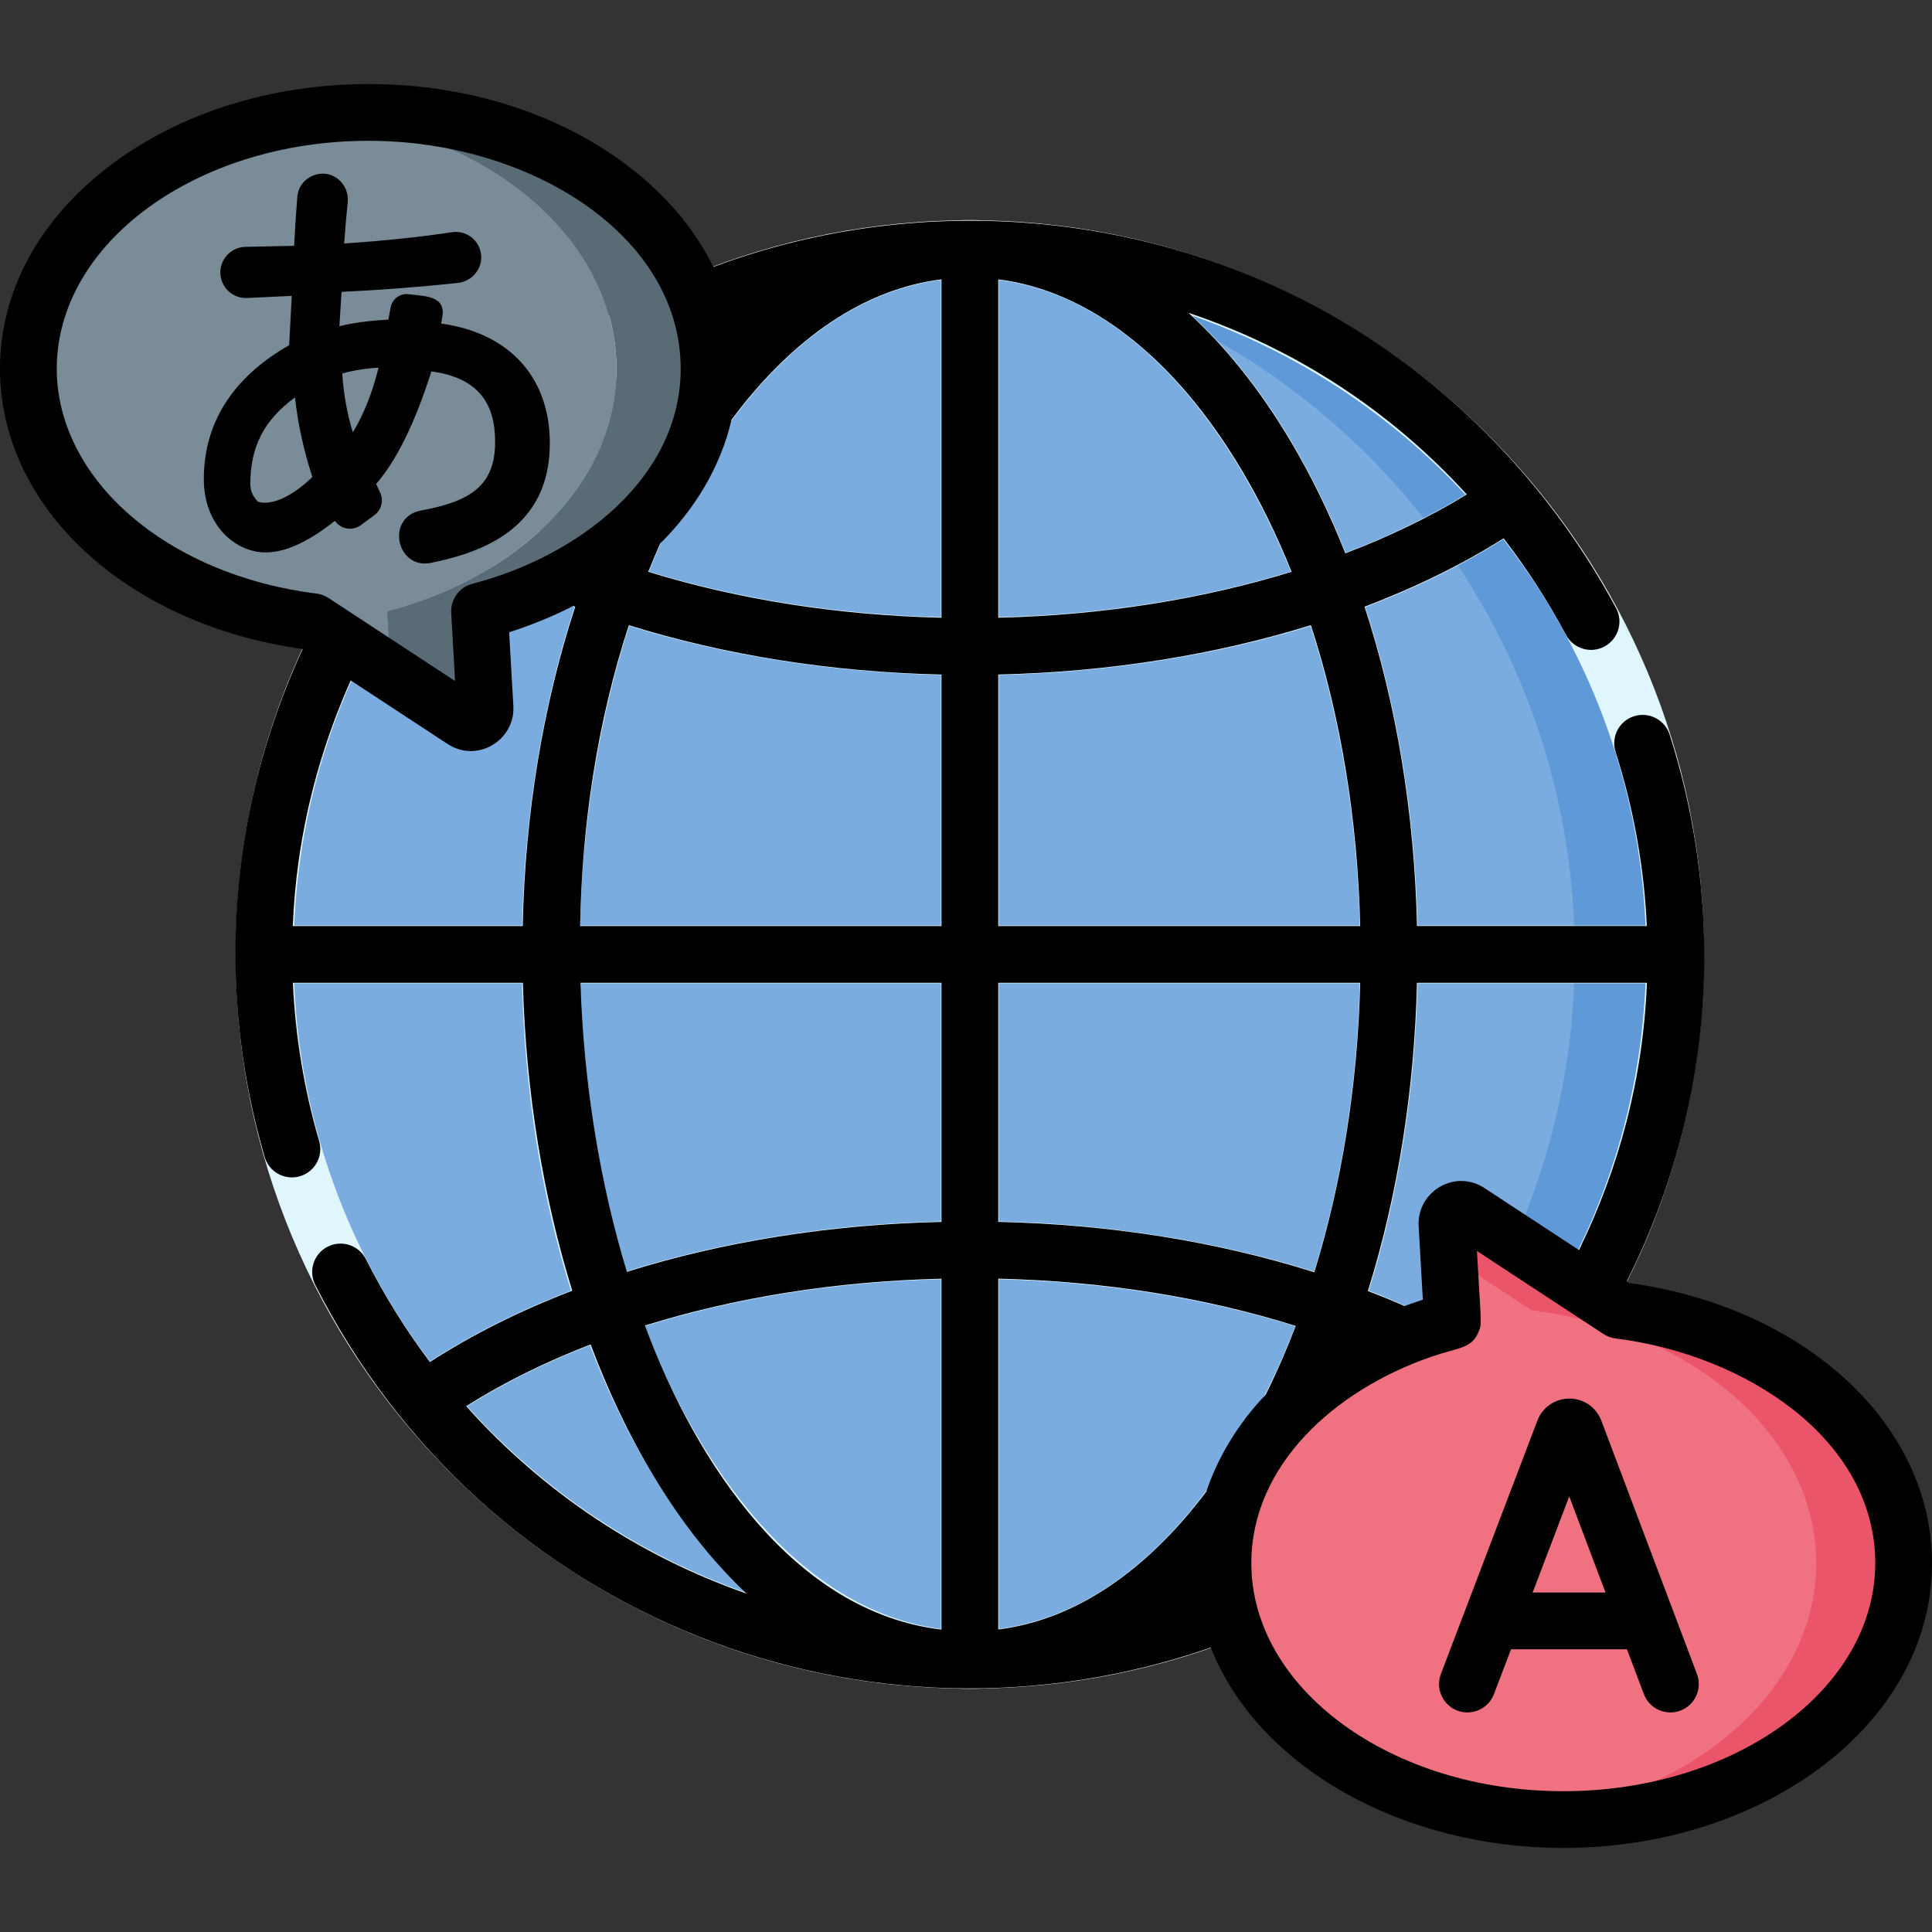 <svg id="Capa_1" enable-background="new 0 0 510.626 510.626" height="512" viewBox="0 0 510.626 510.626" width="512" xmlns="http://www.w3.org/2000/svg"><rect x="0" y="0" width="510.626" height="510.626" fill="#333333" stroke="none"/><g><g><circle cx="256.333" cy="252.254" fill="#7bacdf" r="186.402"/><path d="m243.076 66.327c96.759 6.8 173.145 87.439 173.145 185.927s-76.386 179.127-173.145 185.927c108.461 7.62 199.659-78.22 199.659-185.927 0-107.745-91.231-193.545-199.659-185.927z" fill="#5f99d7"/><path d="m450.383 252.254c0-105.695-84.944-191.913-190.148-194-2.603-.138-5.208-.138-7.811 0-105.201 2.091-190.141 88.308-190.141 194 0 105.695 84.943 191.913 190.148 194 2.603.138 5.207.138 7.81 0 105.201-2.089 190.142-88.307 190.142-194zm-75.709-7.648c-.689-29.047-5.305-57.881-13.847-84.133 13.087-4.964 25.364-10.952 36.502-17.968 22.182 28.433 35.959 63.72 37.583 102.101zm-15.294 0h-95.398v-66.204c28.416-.656 56.627-4.973 82.386-12.957 7.993 24.645 12.331 51.794 13.012 79.161zm-95.399-81.497v-89.119c36.896 4.808 63.056 41.843 77.183 77.067-24.085 7.388-50.527 11.406-77.183 12.052zm-15.296-89.12v89.121c-26.65-.643-53.092-4.657-77.185-12.049 14.069-35.085 40.222-72.257 77.185-77.072zm0 104.412v66.205h-95.399c.681-27.368 5.019-54.518 13.013-79.165 25.754 7.982 53.965 12.302 82.386 12.96zm-110.694 66.205h-60.237c1.624-38.381 15.401-73.668 37.583-102.102 11.135 7.013 23.412 13.002 36.503 17.965-8.544 26.256-13.16 55.09-13.849 84.137zm.001 15.297c.664 27.975 4.965 55.755 12.912 81.219-13.582 5.216-26.108 11.475-37.26 18.675-21.188-28.043-34.307-62.5-35.889-99.894zm15.294 0h95.399v62.908c-29.488.68-57.895 5.277-83.335 13.28-7.391-23.846-11.41-49.918-12.064-76.188zm95.399 78.208v92.408c-37.933-4.943-64.449-43.865-78.335-79.997 23.83-7.45 50.529-11.744 78.335-12.411zm15.296 92.408v-92.408c27.806.668 54.505 4.961 78.334 12.411-13.822 35.968-40.338 75.049-78.334 79.997zm0-107.708v-62.908h95.398c-.653 26.27-4.673 52.341-12.064 76.188-25.439-8.003-53.846-12.6-83.334-13.28zm110.693-62.908h60.238c-1.582 37.394-14.701 71.85-35.889 99.894-11.152-7.199-23.678-13.458-37.26-18.675 7.948-25.466 12.248-53.246 12.911-81.219zm12.626-129.166c-9.703 5.931-20.339 11.047-31.649 15.354-9.179-23.129-22.56-45.904-40.56-62.657 27.834 9.715 52.548 26.128 72.209 47.303zm-189.729-47.302c-17.995 16.752-31.377 39.526-40.557 62.66-11.307-4.307-21.942-9.423-31.648-15.357 19.66-21.175 44.373-37.588 72.205-47.303zm-74.124 288.242c9.77-6.158 20.677-11.549 32.463-16.112 9.21 24.123 22.915 48.059 41.666 65.51-28.747-10.033-54.169-27.209-74.129-49.398zm191.647 49.397c18.746-17.45 32.453-41.387 41.663-65.51 11.787 4.563 22.693 9.954 32.463 16.113-19.96 22.188-45.381 39.363-74.126 49.397z" fill="#dff6fd"/><path d="m187.403 97.472c0-37.423-40.273-67.759-89.951-67.759-4.151 0-8.235.217-12.237.627 43.889 4.498 77.714 32.838 77.714 67.133 0 29.698-25.365 54.93-60.663 64.083l.924 16.196 19.22 12.608c2.567 1.684 5.958-.273 5.783-3.339l-1.452-25.466c35.297-9.153 60.662-34.385 60.662-64.083z" fill="#596c76"/><path d="m103.189 177.751-.924-16.196c35.299-9.153 60.663-34.385 60.663-64.083 0-34.295-33.825-62.635-77.714-67.133-43.889 4.498-77.714 32.838-77.714 67.133 0 33.641 32.548 61.551 75.215 66.849z" fill="#7a8c98"/><path d="m408.43 480.288c43.889-4.498 77.714-32.837 77.714-67.132 0-33.641-32.547-61.551-75.215-66.849l-20.474-13.43h-6.119l.924 16.196c-35.299 9.153-60.664 34.385-60.664 64.083 0 34.295 33.825 62.635 77.714 67.132z" fill="#f07281"/><path d="m429.285 346.307-39.694-26.038c-2.567-1.684-5.958.273-5.783 3.339l.529 9.27 20.474 13.43c42.667 5.298 75.215 33.208 75.215 66.849 0 34.295-33.825 62.635-77.714 67.132 4.002.41 8.086.627 12.237.627 49.679 0 89.951-30.337 89.951-67.759 0-33.643-32.547-61.553-75.215-66.85z" fill="#eb5569"/></g><g><path d="m95.366 138.793 3.598-2.651c1.84-1.357 2.481-3.849 1.523-5.925l-1.071-2.32c5.373-6.139 10.282-16.139 14.597-29.737 12.444 1.679 16.845 8.527 16.845 18.549 0 10.714-5.268 15.642-19.435 18.184-9.663 1.737-6.651 15.746 2.505 13.867 13.476-2.761 31.39-9.042 31.39-31.618 0-17.42-10.683-29.114-28.706-31.626.13-.919.143-.988.242-1.477 1.189-5.968-4.533-5.722-8.841-6.279-2.267-.293-4.344 1.241-4.76 3.46l-.609 3.251c-5.107.278-9.441.866-12.943 1.759l.568-9.09c10.524-.501 20.863-1.297 30.76-2.366 3.681-.397 6.437-3.655 6.142-7.263-.326-3.991-3.902-6.732-7.76-6.138-8.168 1.257-17.728 2.257-28.449 2.978.225-3.259.551-7.046.941-10.914.19-1.878-.403-3.776-1.625-5.209-3.856-4.519-11.214-2.038-11.697 3.806-.345 4.16-.625 8.503-.836 12.935l-12.897.275c-1.979.042-3.833.945-5.085 2.479-1.253 1.534-1.768 3.53-1.41 5.499.585 3.212 3.377 5.542 6.64 5.542.108 0 .216-.002.324-.007l11.792-.562-.687 13.054c-13.712 7.779-22.554 19.382-22.554 35.409 0 12.107 8.294 19.341 16.313 19.341 5.245 0 11.248-2.732 18.334-8.348 1.54 2.227 4.635 2.773 6.851 1.142zm4.682-41.608c-1.595 6.506-3.872 12.243-6.785 17.098-1.54-5.027-2.481-10.248-2.801-15.558 2.974-.853 6.19-1.369 9.586-1.54zm-31.886 35.384c-1.344-1.345-1.997-2.854-1.997-4.614 0-9.778 3.518-16.874 11.796-22.915.737 6.797 2.281 13.872 4.592 21.047-9.323 8.901-14.391 6.482-14.391 6.482z"/><path d="m423.217 375.448c-.025-.067-.052-.135-.079-.201-1.398-3.405-4.68-5.605-8.361-5.605-.002 0-.005 0-.007 0-3.685.003-6.967 2.209-8.361 5.619-.022.057-.045.113-.066.169l-25.516 66.995c-1.475 3.87.469 8.203 4.34 9.678 3.854 1.47 8.199-.456 9.678-4.34l4.515-11.854h30.644l4.466 11.833c1.462 3.875 5.791 5.832 9.665 4.368 3.875-1.462 5.831-5.789 4.368-9.665zm-18.145 45.46 9.679-25.413 9.591 25.413z"/><path d="m430.59 339.094-.642-.421c13.85-27.66 20.5-56.866 20.496-85.915 0-19.803-3.08-39.515-9.154-58.587-1.258-3.946-5.475-6.126-9.423-4.87-3.946 1.257-6.127 5.476-4.87 9.423 4.786 15.023 7.549 30.472 8.258 46.03h-60.747c-.684-29.913-5.453-58.65-13.863-84.407 13.364-5.056 25.722-11.11 36.762-18.069 6.093 7.923 11.619 16.445 16.499 25.535 1.959 3.649 6.504 5.02 10.155 3.062 3.649-1.959 5.021-6.506 3.062-10.155-16.615-30.954-40.734-56.085-68.503-73.424-50.514-31.54-114.229-37.607-170.064-16.744-4.952-10.061-12.712-19.245-22.986-26.984-18.282-13.771-42.473-21.355-68.118-21.355s-49.836 7.584-68.118 21.355c-18.917 14.25-29.334 33.392-29.334 53.904 0 36.693 33.536 67.616 80.002 74.056-11.51 25.007-17.784 52.158-17.784 80.395 0 18.157 2.602 36.28 7.733 53.866 1.158 3.97 5.314 6.26 9.3 5.1 3.977-1.16 6.259-5.324 5.099-9.301-3.994-13.689-6.305-27.727-6.936-41.834h60.788c.785 29.508 5.594 57.312 13.047 81.391-13.727 5.251-26.376 11.567-37.625 18.84-6.349-8.442-12.029-17.521-16.929-27.191-1.872-3.694-6.385-5.17-10.08-3.3-3.695 1.873-5.172 6.386-3.3 10.081 44.985 88.769 146.535 127.235 236.695 95.872 12.721 32.055 51.173 52.967 93.165 52.967 52.848 0 97.451-32.724 97.451-75.259 0-36.702-33.551-67.631-80.036-74.061zm-13.265-8.702c-12.749-8.363-9.056-5.941-24.99-16.394-7.753-5.089-17.857.877-17.389 10.035l1.111 19.488c-1.636.518-3.237 1.078-4.822 1.659-3.177-1.388-6.419-2.703-9.706-3.966 7.835-25.101 12.302-52.934 12.971-81.461h60.785c-1.009 25.229-7.331 48.899-17.96 70.639zm-153.492-70.638h95.671c-.658 26.851-4.84 52.98-12.136 76.507-25.656-8.112-54.002-12.657-83.535-13.313zm-93.382 90.582c23.85-7.439 50.564-11.722 78.382-12.377v92.742c-38.753-4.574-64.754-43.672-78.382-80.365zm93.382 80.343v-92.731c27.856.647 54.53 4.911 78.631 12.49-2.413 6.308-5.056 12.389-7.941 18.178-7.328 7.6-12.732 16.741-15.7 25.632-16.195 21.474-35.058 33.931-54.99 36.431zm95.671-185.925h-95.672v-66.484c29.163-.664 57.347-5.178 82.638-13.043 7.876 24.191 12.36 51.263 13.034 79.527zm-185.024-101.085c8.961-8.912 15.904-19.993 18.868-32.75 16.299-21.887 35.329-34.569 55.485-37.09v89.442c-27.29-.642-53.658-4.784-77.508-12.142 1.007-2.506 2.057-4.994 3.155-7.46zm153.73-19.389c4.939 8.312 9.333 17.306 13.159 26.852-23.664 7.287-50.099 11.485-77.537 12.135v-89.441c24.064 3.043 46.69 20.688 64.378 50.454zm-79.377 53.998v66.476h-95.516c.475-26.725 4.5-53.892 12.885-79.517 25.458 7.931 53.581 12.387 82.631 13.041zm138.834-47.597c-9.698 5.947-20.481 11.157-32.1 15.572-4.18-10.536-9.011-20.463-14.462-29.636-8.074-13.587-17.169-24.953-27.016-33.945 28.182 9.447 53.353 25.838 73.578 48.009zm-372.667-33.209c0-33.228 36.988-60.26 82.452-60.26 42.544 0 82.451 24.944 82.451 60.26 0 28.749-26.935 49.523-55.012 56.814-.011.003-.023.006-.034.009-3.498.907-5.807 4.159-5.605 7.687l1.027 18.011c-24.731-16.224-32.473-21.302-33.45-21.943-.959-.629-2.051-1.03-3.189-1.171-19.309-2.398-36.916-9.851-49.579-20.985-12.292-10.809-19.061-24.454-19.061-38.422zm63.931 130.049c2.305-16.338 6.927-32.34 13.764-47.683l25.6 16.793c7.893 5.176 17.911-1.071 17.384-10.037l-1.111-19.488c4.911-1.554 11.115-3.959 16.946-6.955.175.067.351.133.526.2-8.529 26.065-13.269 54.878-13.881 84.404h-60.777c.237-5.764.745-11.531 1.547-17.219.001-.005.001-.01.002-.015zm74.487 32.233h95.415v63.202c-29.417.666-57.759 5.232-83.155 13.189-7.04-23.201-11.415-49.368-12.26-76.391zm-30.21 111.896c9.885-6.247 20.937-11.707 32.888-16.318 9.036 24.051 22.589 48.347 41.227 65.857-28.428-9.91-53.91-26.905-74.115-49.539zm289.967 101.764c-45.565 0-82.451-27.142-82.451-60.259 0-25.877 21.98-45.663 47.33-54.484.125-.043.25-.086.375-.129 7.248-2.489 10.587-2.049 12.434-6.713.813-2.053.597-1.712-.515-21.195 23.646 15.513 31.722 20.81 33.449 21.943.96.629 2.051 1.03 3.19 1.171 34.376 4.27 68.639 26.648 68.639 59.406 0 33.228-36.987 60.26-82.451 60.26z"/></g></g></svg>